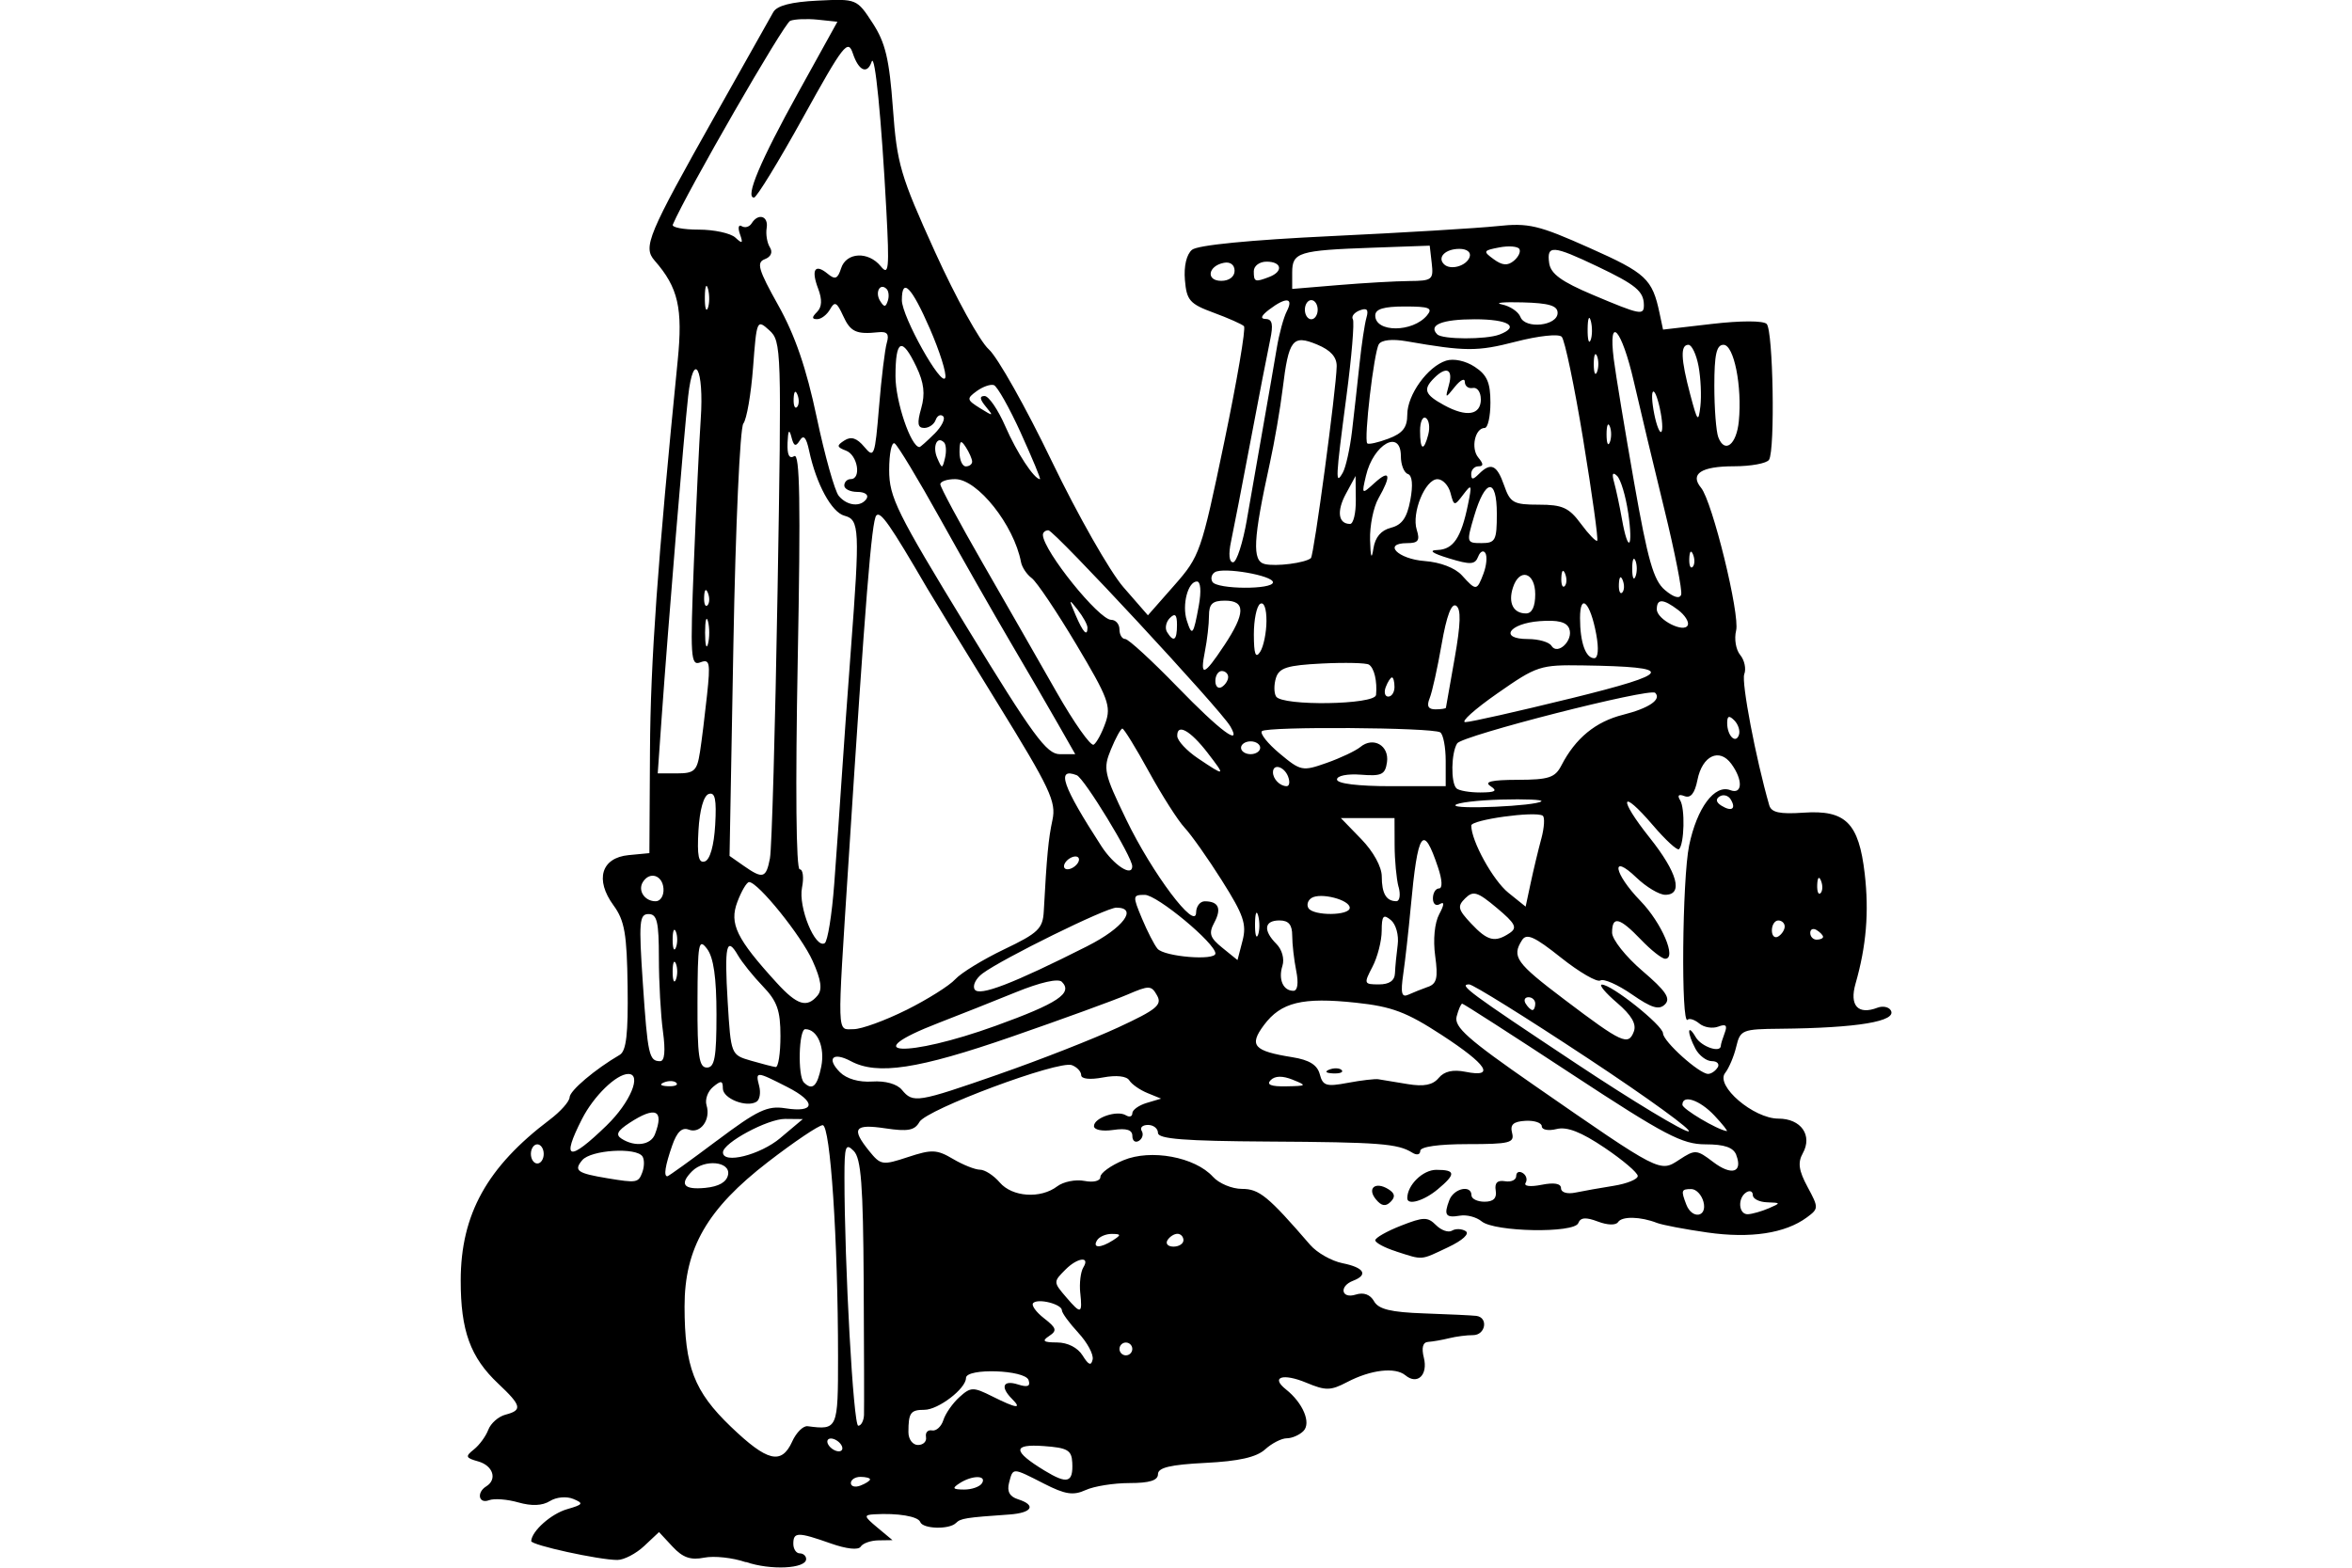<?xml version="1.0" encoding="UTF-8" standalone="no"?>
<!-- Created with Inkscape (http://www.inkscape.org/) -->

<svg
   xmlns:dc="http://purl.org/dc/elements/1.1/"
   xmlns:cc="http://creativecommons.org/ns#"
   xmlns:rdf="http://www.w3.org/1999/02/22-rdf-syntax-ns#"
   xmlns:svg="http://www.w3.org/2000/svg"
   xmlns="http://www.w3.org/2000/svg"
   xmlns:sodipodi="http://sodipodi.sourceforge.net/DTD/sodipodi-0.dtd"
   xmlns:inkscape="http://www.inkscape.org/namespaces/inkscape"
   id="svg2"
   height="45"
   width="67.5"
   version="1.1"
   inkscape:version="0.91 r"
   sodipodi:docname="22.svg">
  <defs
     id="defs26" />
  <sodipodi:namedview
     pagecolor="#ffffff"
     bordercolor="#666666"
     borderopacity="1"
     objecttolerance="10"
     gridtolerance="10"
     guidetolerance="10"
     inkscape:pageopacity="0"
     inkscape:pageshadow="2"
     inkscape:window-width="1871"
     inkscape:window-height="1056"
     id="namedview24"
     showgrid="false"
     inkscape:zoom="1.8101934"
     inkscape:cx="17.896954"
     inkscape:cy="6.4600765"
     inkscape:window-x="1649"
     inkscape:window-y="24"
     inkscape:window-maximized="1"
     inkscape:current-layer="svg2" />
  <g
     id="g4830">
    <rect
       id="rect2990"
       height="45"
       width="67.5"
       y="0"
       x="3.5526999e-15"
       style="opacity:0" />
    <path
       d="m 21.403,44.842 c -0.371,-0.129 -0.908,-0.187 -1.193,-0.13 -0.389,0.078 -0.615,-7.35e-4 -0.907,-0.315 l -0.39,-0.419 -0.426,0.4 c -0.234,0.22 -0.581,0.4 -0.77,0.4 -0.528,0 -2.478,-0.427 -2.472,-0.542 0.017,-0.29 0.573,-0.784 1.032,-0.916 0.459,-0.132 0.481,-0.167 0.177,-0.293 -0.197,-0.082 -0.487,-0.055 -0.673,0.061 -0.217,0.135 -0.522,0.148 -0.904,0.039 -0.317,-0.091 -0.696,-0.12 -0.842,-0.064 -0.298,0.114 -0.366,-0.221 -0.081,-0.397 0.324,-0.2 0.197,-0.596 -0.229,-0.716 -0.364,-0.102 -0.379,-0.143 -0.126,-0.343 0.158,-0.125 0.344,-0.379 0.414,-0.565 0.07,-0.186 0.292,-0.382 0.493,-0.434 0.494,-0.129 0.464,-0.259 -0.207,-0.891 -0.8,-0.753 -1.079,-1.52 -1.077,-2.966 0.003,-1.893 0.756,-3.253 2.554,-4.61 0.311,-0.235 0.568,-0.524 0.571,-0.643 0.004,-0.191 0.73,-0.805 1.439,-1.219 0.188,-0.109 0.244,-0.601 0.226,-1.958 -0.02,-1.518 -0.086,-1.896 -0.404,-2.332 -0.541,-0.739 -0.352,-1.367 0.433,-1.443 l 0.596,-0.057 0.017,-2.937 c 0.015,-2.558 0.219,-5.43 0.795,-11.199 0.151,-1.509 0.015,-2.1 -0.661,-2.872 -0.342,-0.391 -0.206,-0.718 1.752,-4.196 0.824,-1.464 1.568,-2.786 1.653,-2.937 0.105,-0.187 0.514,-0.293 1.275,-0.33 1.116,-0.054 1.122,-0.052 1.575,0.643 0.367,0.563 0.479,1.032 0.582,2.441 0.117,1.607 0.212,1.932 1.21,4.131 0.596,1.313 1.289,2.57 1.541,2.793 0.252,0.224 1.066,1.669 1.809,3.213 0.743,1.543 1.668,3.17 2.055,3.615 l 0.704,0.808 0.756,-0.859 c 0.734,-0.834 0.775,-0.952 1.431,-4.097 0.371,-1.781 0.628,-3.285 0.57,-3.343 -0.057,-0.057 -0.45,-0.232 -0.872,-0.387 -0.684,-0.252 -0.774,-0.354 -0.823,-0.937 -0.034,-0.398 0.046,-0.738 0.204,-0.869 0.162,-0.134 1.665,-0.282 4.002,-0.393 2.059,-0.098 4.198,-0.227 4.753,-0.286 0.905,-0.097 1.181,-0.032 2.659,0.628 1.618,0.721 1.796,0.887 2.004,1.871 l 0.1,0.471 1.405,-0.163 c 0.824,-0.096 1.473,-0.096 1.569,5.51e-4 0.186,0.186 0.245,3.612 0.068,3.899 -0.064,0.103 -0.519,0.187 -1.012,0.187 -0.935,0 -1.269,0.219 -0.939,0.617 0.323,0.39 1.121,3.64 1.006,4.099 -0.059,0.236 -0.007,0.551 0.117,0.7 0.124,0.149 0.176,0.397 0.117,0.552 -0.087,0.227 0.332,2.426 0.717,3.762 0.06,0.208 0.299,0.26 0.983,0.213 1.21,-0.084 1.587,0.292 1.757,1.752 0.127,1.099 0.046,2.079 -0.264,3.157 -0.18,0.629 0.072,0.904 0.631,0.689 0.148,-0.057 0.319,-0.024 0.379,0.073 0.197,0.318 -0.951,0.51 -3.169,0.531 -1.093,0.01 -1.149,0.033 -1.264,0.515 -0.066,0.278 -0.21,0.617 -0.319,0.755 -0.289,0.365 0.816,1.31 1.53,1.31 0.65,0 0.986,0.481 0.697,0.998 -0.147,0.263 -0.114,0.495 0.138,0.962 0.322,0.598 0.322,0.624 -0.02,0.876 -0.621,0.458 -1.616,0.609 -2.852,0.433 -0.645,-0.092 -1.296,-0.216 -1.448,-0.275 -0.473,-0.185 -1.005,-0.197 -1.117,-0.025 -0.063,0.097 -0.303,0.091 -0.581,-0.015 -0.345,-0.131 -0.498,-0.119 -0.561,0.045 -0.114,0.297 -2.406,0.256 -2.774,-0.05 -0.148,-0.123 -0.427,-0.197 -0.62,-0.164 -0.414,0.07 -0.472,-0.014 -0.307,-0.446 0.13,-0.34 0.635,-0.449 0.635,-0.138 0,0.101 0.169,0.184 0.375,0.184 0.256,0 0.358,-0.102 0.321,-0.321 -0.037,-0.219 0.049,-0.304 0.267,-0.267 0.177,0.03 0.321,-0.037 0.321,-0.149 0,-0.111 0.084,-0.151 0.187,-0.087 0.103,0.063 0.14,0.191 0.083,0.283 -0.06,0.096 0.135,0.12 0.456,0.056 0.363,-0.073 0.56,-0.038 0.56,0.098 0,0.121 0.176,0.174 0.413,0.125 0.227,-0.047 0.723,-0.135 1.101,-0.195 0.379,-0.061 0.688,-0.187 0.688,-0.281 0,-0.094 -0.429,-0.459 -0.953,-0.812 -0.673,-0.453 -1.078,-0.611 -1.377,-0.536 -0.233,0.058 -0.424,0.023 -0.424,-0.078 0,-0.101 -0.211,-0.172 -0.468,-0.158 -0.349,0.02 -0.447,0.108 -0.384,0.348 0.074,0.285 -0.071,0.321 -1.276,0.321 -0.835,0 -1.36,0.075 -1.36,0.194 0,0.11 -0.1,0.132 -0.229,0.051 -0.417,-0.26 -0.934,-0.3 -4.131,-0.319 -2.401,-0.014 -3.167,-0.074 -3.167,-0.248 -4.6e-5,-0.126 -0.129,-0.229 -0.286,-0.229 -0.157,0 -0.239,0.077 -0.181,0.171 0.058,0.094 0.022,0.223 -0.081,0.286 -0.103,0.063 -0.187,7.34e-4 -0.187,-0.139 0,-0.178 -0.165,-0.23 -0.551,-0.174 -0.312,0.046 -0.551,-0.002 -0.551,-0.111 0,-0.239 0.666,-0.464 0.916,-0.31 0.102,0.063 0.185,0.037 0.185,-0.059 0,-0.095 0.186,-0.228 0.413,-0.296 l 0.413,-0.123 -0.394,-0.161 c -0.217,-0.089 -0.45,-0.252 -0.519,-0.363 -0.076,-0.123 -0.37,-0.156 -0.753,-0.084 -0.376,0.071 -0.628,0.044 -0.628,-0.067 0,-0.101 -0.119,-0.23 -0.266,-0.286 -0.379,-0.146 -4.174,1.269 -4.377,1.632 -0.135,0.242 -0.332,0.278 -0.976,0.182 -0.893,-0.134 -0.989,0.003 -0.463,0.653 0.328,0.405 0.38,0.413 1.113,0.171 0.682,-0.225 0.827,-0.219 1.291,0.055 0.287,0.17 0.636,0.308 0.774,0.308 0.139,0 0.394,0.165 0.567,0.367 0.359,0.419 1.171,0.474 1.649,0.111 0.177,-0.134 0.528,-0.205 0.78,-0.156 0.265,0.051 0.459,0.002 0.459,-0.115 0,-0.111 0.297,-0.327 0.66,-0.478 0.787,-0.329 2.054,-0.095 2.57,0.474 0.173,0.192 0.548,0.348 0.833,0.348 0.496,0 0.75,0.208 1.957,1.606 0.196,0.227 0.615,0.465 0.932,0.528 0.619,0.124 0.744,0.333 0.3,0.503 -0.411,0.158 -0.338,0.529 0.078,0.397 0.227,-0.072 0.415,-0.003 0.524,0.192 0.128,0.229 0.481,0.315 1.436,0.348 0.697,0.024 1.37,0.056 1.496,0.071 0.356,0.042 0.271,0.555 -0.092,0.553 -0.177,-9.18e-4 -0.487,0.039 -0.688,0.089 -0.202,0.05 -0.472,0.097 -0.6,0.105 -0.152,0.009 -0.195,0.166 -0.123,0.453 0.124,0.496 -0.185,0.792 -0.529,0.506 -0.293,-0.243 -0.994,-0.161 -1.673,0.195 -0.473,0.248 -0.615,0.25 -1.167,0.019 -0.677,-0.283 -1.039,-0.166 -0.589,0.19 0.491,0.389 0.732,0.966 0.501,1.197 -0.114,0.114 -0.329,0.207 -0.477,0.207 -0.149,0 -0.428,0.143 -0.622,0.319 -0.248,0.225 -0.753,0.339 -1.713,0.387 -1.007,0.051 -1.361,0.135 -1.361,0.324 0,0.18 -0.242,0.255 -0.818,0.255 -0.45,0 -1.016,0.09 -1.258,0.201 -0.356,0.162 -0.586,0.127 -1.195,-0.184 -0.917,-0.468 -0.887,-0.467 -1.003,-0.024 -0.064,0.246 0.017,0.396 0.254,0.471 0.538,0.171 0.413,0.393 -0.248,0.439 -1.252,0.087 -1.396,0.11 -1.53,0.244 -0.193,0.193 -0.951,0.172 -1.025,-0.029 -0.06,-0.163 -0.646,-0.261 -1.321,-0.221 -0.306,0.018 -0.296,0.058 0.092,0.381 l 0.433,0.361 -0.402,0.006 c -0.221,0.003 -0.451,0.084 -0.51,0.18 -0.065,0.105 -0.407,0.068 -0.86,-0.092 -0.944,-0.333 -1.074,-0.332 -1.074,0.01 0,0.151 0.083,0.275 0.184,0.275 0.101,0 0.184,0.073 0.184,0.163 0,0.279 -1.023,0.329 -1.73,0.084 z m 3.566,-2.377 c 0,-0.04 -0.124,-0.072 -0.275,-0.072 -0.151,0 -0.275,0.08 -0.275,0.178 0,0.098 0.124,0.13 0.275,0.072 0.151,-0.058 0.275,-0.138 0.275,-0.178 z m 3.213,0.111 c 0.144,-0.234 -0.281,-0.234 -0.643,0 -0.224,0.145 -0.2,0.178 0.127,0.181 0.221,0.002 0.453,-0.08 0.516,-0.181 z m 2.591,-0.592 c -0.018,-0.358 -0.136,-0.426 -0.819,-0.475 -0.904,-0.065 -0.896,0.145 0.025,0.705 0.654,0.398 0.823,0.348 0.794,-0.23 z m -8.037,-0.608 c 0.117,-0.257 0.316,-0.454 0.443,-0.437 0.861,0.112 0.872,0.087 0.872,-1.987 -0.001,-3.35 -0.22,-6.655 -0.441,-6.654 -0.111,5.51e-4 -0.817,0.476 -1.569,1.056 -1.744,1.345 -2.397,2.476 -2.395,4.151 0.002,1.728 0.275,2.437 1.328,3.447 1.049,1.006 1.453,1.103 1.762,0.426 z m 1.407,0.1 c -0.062,-0.101 -0.196,-0.184 -0.297,-0.184 -0.101,0 -0.133,0.083 -0.07,0.184 0.062,0.101 0.196,0.184 0.297,0.184 0.101,0 0.133,-0.083 0.07,-0.184 z m 2.433,-0.229 c -0.025,-0.126 0.052,-0.211 0.172,-0.187 0.12,0.023 0.267,-0.11 0.326,-0.297 0.059,-0.187 0.266,-0.483 0.459,-0.658 0.326,-0.295 0.395,-0.297 0.941,-0.024 0.703,0.351 0.868,0.372 0.57,0.074 -0.344,-0.344 -0.259,-0.551 0.169,-0.415 0.281,0.089 0.366,0.055 0.306,-0.125 -0.099,-0.296 -1.796,-0.353 -1.796,-0.06 -7.5e-5,0.305 -0.795,0.913 -1.193,0.913 -0.399,0 -0.459,0.085 -0.459,0.643 0,0.204 0.122,0.367 0.275,0.367 0.151,0 0.255,-0.103 0.229,-0.229 z m -1.78,-0.644 c 0.006,-0.177 0.002,-1.891 -0.009,-3.809 -0.016,-2.781 -0.074,-3.543 -0.286,-3.757 -0.233,-0.235 -0.266,-0.141 -0.266,0.751 0,2.525 0.256,7.137 0.396,7.137 0.085,0 0.16,-0.145 0.166,-0.321 z m 6.149,-2.348 c -0.258,-0.278 -0.469,-0.567 -0.469,-0.641 0,-0.179 -0.682,-0.353 -0.824,-0.211 -0.061,0.061 0.079,0.258 0.311,0.438 0.359,0.279 0.381,0.354 0.146,0.509 -0.217,0.143 -0.168,0.183 0.228,0.185 0.306,0.002 0.594,0.149 0.734,0.376 0.169,0.274 0.246,0.303 0.287,0.112 0.031,-0.144 -0.155,-0.489 -0.413,-0.767 z m 1.551,0.466 c 0,-0.101 -0.083,-0.184 -0.184,-0.184 -0.101,0 -0.184,0.083 -0.184,0.184 0,0.101 0.083,0.184 0.184,0.184 0.101,0 0.184,-0.083 0.184,-0.184 z m -1.494,-1.607 c -0.029,-0.278 0.011,-0.608 0.089,-0.734 0.202,-0.327 -0.166,-0.284 -0.509,0.059 -0.358,0.358 -0.358,0.361 0.028,0.811 0.413,0.482 0.456,0.467 0.393,-0.136 z m 0.943,-1.514 c 0.237,-0.153 0.232,-0.178 -0.035,-0.181 -0.171,-0.002 -0.362,0.08 -0.424,0.181 -0.144,0.232 0.099,0.232 0.459,0 z m 2.019,0 c 0,-0.101 -0.078,-0.184 -0.173,-0.184 -0.095,0 -0.224,0.083 -0.286,0.184 -0.062,0.101 0.015,0.184 0.173,0.184 0.157,0 0.286,-0.083 0.286,-0.184 z m 14.924,-1.101 c -0.053,-0.202 -0.21,-0.367 -0.35,-0.367 -0.287,0 -0.299,0.037 -0.143,0.444 0.166,0.433 0.608,0.365 0.493,-0.077 z m 1.875,0.184 c 0.35,-0.151 0.348,-0.158 -0.046,-0.171 -0.227,-0.007 -0.413,-0.1 -0.413,-0.207 0,-0.107 -0.083,-0.143 -0.184,-0.081 -0.262,0.162 -0.227,0.645 0.046,0.63 0.126,-0.007 0.395,-0.084 0.597,-0.171 z m -29.868,-0.964 c 0.072,-0.381 -0.677,-0.455 -1.031,-0.101 -0.375,0.375 -0.246,0.54 0.375,0.48 0.392,-0.038 0.616,-0.167 0.656,-0.379 z m -2.464,-0.062 c 0.062,-0.161 0.066,-0.367 0.009,-0.459 -0.169,-0.273 -1.484,-0.192 -1.732,0.106 -0.249,0.3 -0.144,0.374 0.733,0.519 0.829,0.137 0.878,0.129 0.991,-0.166 z m 2.144,-0.915 c 1.163,-0.873 1.451,-1.01 1.957,-0.93 0.872,0.138 0.905,-0.18 0.063,-0.609 -0.898,-0.458 -0.919,-0.459 -0.807,-0.028 0.05,0.191 0.015,0.393 -0.077,0.45 -0.287,0.177 -0.966,-0.091 -0.966,-0.382 0,-0.227 -0.05,-0.235 -0.28,-0.044 -0.154,0.128 -0.238,0.365 -0.188,0.527 0.128,0.413 -0.175,0.829 -0.51,0.7 -0.195,-0.075 -0.34,0.065 -0.477,0.46 -0.199,0.572 -0.248,0.879 -0.138,0.879 0.033,0 0.673,-0.461 1.423,-1.024 z m 29.255,0.412 c -0.084,-0.218 -0.338,-0.306 -0.885,-0.306 -0.668,0 -1.166,-0.262 -3.842,-2.019 -1.691,-1.111 -3.103,-2.019 -3.139,-2.019 -0.035,0 -0.107,0.165 -0.16,0.367 -0.079,0.301 0.317,0.653 2.222,1.974 3.646,2.527 3.606,2.507 4.17,2.137 0.452,-0.296 0.498,-0.293 0.969,0.066 0.528,0.402 0.857,0.304 0.664,-0.198 z m -34.226,-0.031 c 0,-0.151 -0.083,-0.275 -0.184,-0.275 -0.101,0 -0.184,0.124 -0.184,0.275 0,0.151 0.083,0.275 0.184,0.275 0.101,0 0.184,-0.124 0.184,-0.275 z m 6.793,-0.459 0.643,-0.541 -0.507,-0.005 c -0.496,-0.005 -1.781,0.685 -1.785,0.959 -0.006,0.347 1.067,0.078 1.65,-0.413 z m -4.979,-0.367 c 0.669,-0.649 1.011,-1.469 0.614,-1.469 -0.342,0 -0.992,0.631 -1.328,1.29 -0.608,1.191 -0.386,1.247 0.715,0.179 z m 1.379,0.26 c 0.268,-0.7 0.013,-0.812 -0.732,-0.324 -0.35,0.229 -0.405,0.341 -0.223,0.456 0.385,0.244 0.835,0.182 0.955,-0.132 z m 26.754,-2.191 c -1.755,-1.16 -3.279,-2.109 -3.387,-2.109 -0.319,0 -0.015,0.225 3.081,2.279 1.611,1.069 3.057,1.942 3.213,1.941 0.156,-0.002 -1.152,-0.952 -2.906,-2.111 z m 3.65,1.655 c -0.419,-0.446 -0.918,-0.614 -0.918,-0.309 0,0.123 0.994,0.714 1.271,0.756 0.043,0.006 -0.116,-0.195 -0.353,-0.447 z m -20.516,-1.193 c 1.158,-0.403 2.689,-1.004 3.402,-1.334 1.105,-0.512 1.271,-0.648 1.12,-0.918 -0.165,-0.295 -0.225,-0.296 -0.857,-0.024 -0.374,0.161 -1.868,0.705 -3.32,1.208 -2.683,0.93 -3.852,1.107 -4.611,0.701 -0.517,-0.277 -0.71,-0.08 -0.313,0.317 0.19,0.19 0.546,0.293 0.927,0.267 0.373,-0.025 0.71,0.069 0.85,0.238 0.323,0.389 0.434,0.371 2.802,-0.454 z m -9.274,0.255 c -0.061,-0.061 -0.219,-0.068 -0.352,-0.014 -0.146,0.059 -0.103,0.102 0.111,0.111 0.194,0.008 0.302,-0.035 0.241,-0.096 z m 4.158,-0.466 c 0.111,-0.556 -0.111,-1.075 -0.459,-1.075 -0.187,0 -0.221,1.348 -0.039,1.53 0.242,0.242 0.384,0.112 0.498,-0.455 z m 13.531,0.376 c -0.294,-0.118 -0.508,-0.114 -0.633,0.012 -0.13,0.13 0.009,0.186 0.444,0.178 0.595,-0.011 0.607,-0.022 0.189,-0.189 z m 2.464,-0.012 c 0.101,0.017 0.477,0.078 0.836,0.138 0.466,0.077 0.72,0.026 0.888,-0.176 0.16,-0.192 0.408,-0.249 0.77,-0.177 0.869,0.174 0.624,-0.205 -0.683,-1.057 -1.013,-0.66 -1.428,-0.816 -2.466,-0.927 -1.53,-0.163 -2.145,-0.014 -2.634,0.641 -0.439,0.588 -0.299,0.746 0.814,0.924 0.487,0.078 0.716,0.221 0.787,0.489 0.087,0.332 0.187,0.363 0.802,0.247 0.387,-0.073 0.785,-0.119 0.886,-0.103 z m -1.412,-0.279 c 0.133,-0.053 0.291,-0.047 0.352,0.014 0.061,0.061 -0.047,0.104 -0.241,0.096 -0.214,-0.009 -0.257,-0.052 -0.111,-0.111 z m 11.142,-0.058 c 0.062,-0.101 -0.012,-0.184 -0.166,-0.184 -0.154,0 -0.365,-0.16 -0.47,-0.355 -0.245,-0.459 -0.238,-0.756 0.008,-0.333 0.161,0.276 0.72,0.466 0.72,0.244 0,-0.042 0.051,-0.208 0.112,-0.369 0.082,-0.215 0.033,-0.262 -0.186,-0.178 -0.164,0.063 -0.408,0.023 -0.542,-0.088 -0.134,-0.111 -0.286,-0.161 -0.337,-0.11 -0.193,0.193 -0.156,-4.042 0.043,-5.002 0.224,-1.079 0.731,-1.761 1.181,-1.588 0.351,0.135 0.369,-0.291 0.031,-0.753 -0.343,-0.47 -0.834,-0.238 -0.973,0.459 -0.077,0.387 -0.195,0.534 -0.373,0.465 -0.17,-0.065 -0.212,-0.023 -0.123,0.122 0.143,0.231 0.119,1.25 -0.033,1.402 -0.048,0.048 -0.386,-0.261 -0.75,-0.688 -0.932,-1.089 -1.008,-0.791 -0.091,0.36 0.798,1.003 0.971,1.637 0.445,1.637 -0.171,0 -0.543,-0.222 -0.826,-0.493 -0.755,-0.724 -0.652,-0.122 0.115,0.669 0.612,0.631 1.051,1.66 0.709,1.66 -0.093,0 -0.407,-0.248 -0.697,-0.551 -0.613,-0.639 -0.826,-0.69 -0.826,-0.198 0,0.194 0.391,0.687 0.869,1.096 0.674,0.576 0.82,0.792 0.649,0.962 -0.17,0.17 -0.383,0.106 -0.95,-0.287 -0.402,-0.278 -0.808,-0.458 -0.904,-0.399 -0.095,0.059 -0.603,-0.236 -1.129,-0.654 -0.764,-0.609 -0.989,-0.709 -1.12,-0.503 -0.301,0.476 -0.177,0.651 1.22,1.707 1.65,1.248 1.83,1.331 1.988,0.92 0.084,-0.218 -0.063,-0.471 -0.481,-0.829 -0.331,-0.283 -0.527,-0.518 -0.436,-0.522 0.27,-0.012 1.75,1.167 1.756,1.399 0.006,0.234 1.04,1.164 1.294,1.164 0.087,0 0.21,-0.083 0.272,-0.184 z m -28.732,-1.525 c 0,-1.057 -0.083,-1.635 -0.27,-1.882 -0.243,-0.321 -0.27,-0.169 -0.275,1.525 -0.005,1.553 0.042,1.882 0.27,1.882 0.223,0 0.275,-0.292 0.275,-1.525 z m 1.836,0.622 c 0,-0.736 -0.094,-1.002 -0.505,-1.43 -0.278,-0.289 -0.598,-0.688 -0.713,-0.886 -0.33,-0.572 -0.394,-0.283 -0.296,1.339 0.092,1.51 0.094,1.516 0.665,1.682 0.315,0.091 0.635,0.174 0.711,0.183 0.076,0.009 0.138,-0.39 0.138,-0.887 z m -3.372,-0.132 c -0.064,-0.468 -0.117,-1.419 -0.117,-2.111 0,-1.038 -0.052,-1.26 -0.297,-1.26 -0.264,0 -0.282,0.222 -0.164,1.974 0.14,2.075 0.179,2.249 0.497,2.249 0.13,0 0.157,-0.293 0.081,-0.852 z m 9.551,-0.164 c 1.781,-0.645 2.221,-0.937 1.897,-1.262 -0.104,-0.104 -0.618,0.013 -1.323,0.3 -0.635,0.258 -1.63,0.654 -2.213,0.879 -2.415,0.934 -0.92,1.009 1.639,0.083 z m -2.566,-0.453 c 0.606,-0.303 1.238,-0.7 1.403,-0.882 0.165,-0.182 0.797,-0.569 1.405,-0.86 0.977,-0.467 1.109,-0.594 1.136,-1.091 0.086,-1.588 0.133,-2.082 0.249,-2.622 0.113,-0.524 -0.064,-0.9 -1.591,-3.375 -0.945,-1.532 -1.844,-3.002 -1.998,-3.266 -1.077,-1.847 -1.345,-2.231 -1.466,-2.099 -0.133,0.147 -0.315,2.416 -0.8,9.972 -0.327,5.101 -0.337,4.773 0.149,4.773 0.226,0 0.906,-0.248 1.513,-0.551 z m 18.049,-0.183 c 0,-0.101 -0.087,-0.184 -0.194,-0.184 -0.107,0 -0.143,0.083 -0.081,0.184 0.062,0.101 0.15,0.184 0.194,0.184 0.045,0 0.081,-0.083 0.081,-0.184 z m -20.595,-0.236 c 0.14,-0.169 0.101,-0.445 -0.143,-0.989 -0.322,-0.719 -1.567,-2.264 -1.824,-2.264 -0.067,0 -0.219,0.256 -0.337,0.57 -0.236,0.625 -0.027,1.054 1.13,2.322 0.588,0.644 0.868,0.73 1.174,0.362 z m 7.75,-1.42 c 1.019,-0.514 1.456,-1.099 0.822,-1.099 -0.294,0 -3.259,1.459 -3.839,1.889 -0.192,0.142 -0.294,0.349 -0.226,0.459 0.129,0.208 1.092,-0.162 3.243,-1.248 z m 9.765,1.176 c 0.255,-0.091 0.295,-0.259 0.208,-0.891 -0.064,-0.465 -0.017,-0.947 0.116,-1.196 0.146,-0.272 0.153,-0.373 0.021,-0.292 -0.114,0.07 -0.202,-6.3e-5 -0.202,-0.161 0,-0.157 0.078,-0.286 0.174,-0.286 0.105,0 0.095,-0.238 -0.025,-0.597 -0.43,-1.288 -0.583,-1.064 -0.787,1.147 -0.061,0.656 -0.156,1.513 -0.213,1.903 -0.08,0.553 -0.048,0.685 0.145,0.597 0.136,-0.062 0.389,-0.163 0.562,-0.225 z m -3.78,-0.462 c -0.063,-0.316 -0.115,-0.77 -0.115,-1.01 0,-0.314 -0.103,-0.436 -0.367,-0.436 -0.438,0 -0.474,0.286 -0.086,0.675 0.161,0.161 0.235,0.43 0.172,0.628 -0.123,0.389 0.02,0.717 0.315,0.717 0.121,0 0.152,-0.218 0.081,-0.574 z m -17.803,-0.206 c -0.051,-0.126 -0.093,-0.023 -0.093,0.229 0,0.252 0.042,0.356 0.093,0.229 0.051,-0.126 0.051,-0.333 0,-0.459 z m 20.637,0.275 c 0.007,-0.177 0.042,-0.543 0.078,-0.815 0.037,-0.276 -0.05,-0.59 -0.196,-0.711 -0.216,-0.179 -0.262,-0.125 -0.263,0.31 -5.5e-4,0.29 -0.12,0.755 -0.265,1.032 -0.253,0.485 -0.246,0.505 0.185,0.505 0.3,0 0.452,-0.107 0.461,-0.321 z m -5.153,-0.566 c 0,-0.293 -1.674,-1.683 -2.027,-1.683 -0.349,0 -0.352,0.029 -0.083,0.674 0.155,0.371 0.356,0.763 0.448,0.872 0.193,0.23 1.662,0.351 1.662,0.136 z m 0.192,-2.086 c -0.402,-0.637 -0.886,-1.323 -1.076,-1.525 -0.189,-0.202 -0.65,-0.925 -1.024,-1.606 -0.374,-0.682 -0.717,-1.239 -0.762,-1.239 -0.045,0 -0.193,0.269 -0.328,0.597 -0.23,0.558 -0.202,0.687 0.438,2.013 0.746,1.546 2,3.215 2.006,2.669 0.002,-0.177 0.114,-0.321 0.248,-0.321 0.397,0 0.49,0.207 0.275,0.609 -0.168,0.313 -0.129,0.436 0.232,0.727 l 0.433,0.351 0.145,-0.558 c 0.122,-0.471 0.03,-0.739 -0.587,-1.716 z m -15.676,1.459 c -0.051,-0.126 -0.093,-0.023 -0.093,0.229 0,0.252 0.042,0.356 0.093,0.229 0.051,-0.126 0.051,-0.333 0,-0.459 z m 4.545,-1.374 c 0.066,-0.885 0.161,-2.229 0.21,-2.986 0.049,-0.757 0.17,-2.442 0.268,-3.744 0.26,-3.44 0.247,-3.722 -0.182,-3.834 -0.371,-0.097 -0.812,-0.907 -1.017,-1.867 -0.082,-0.386 -0.159,-0.47 -0.268,-0.295 -0.118,0.191 -0.173,0.168 -0.241,-0.101 -0.062,-0.242 -0.096,-0.191 -0.11,0.168 -0.014,0.349 0.048,0.473 0.192,0.384 0.161,-0.1 0.186,1.329 0.1,5.864 -0.069,3.653 -0.047,5.996 0.057,5.996 0.094,0 0.123,0.236 0.066,0.525 -0.112,0.559 0.379,1.762 0.651,1.595 0.085,-0.052 0.208,-0.819 0.274,-1.704 z m 12.167,0.919 c -0.047,-0.179 -0.088,-0.077 -0.091,0.226 -0.004,0.303 0.034,0.449 0.085,0.325 0.05,-0.124 0.053,-0.372 0.007,-0.551 z m 7.216,0.496 c 0.229,-0.152 0.168,-0.273 -0.367,-0.721 -0.557,-0.467 -0.678,-0.503 -0.908,-0.277 -0.231,0.228 -0.209,0.321 0.17,0.724 0.472,0.503 0.683,0.555 1.105,0.274 z m 7.894,-0.189 c 0,-0.095 -0.083,-0.173 -0.184,-0.173 -0.101,0 -0.184,0.129 -0.184,0.286 0,0.157 0.083,0.235 0.184,0.173 0.101,-0.062 0.184,-0.191 0.184,-0.286 z m 1.101,0.297 c 0,-0.045 -0.083,-0.132 -0.184,-0.194 -0.101,-0.062 -0.184,-0.026 -0.184,0.081 0,0.107 0.083,0.194 0.184,0.194 0.101,0 0.184,-0.036 0.184,-0.081 z m -13.584,-0.834 c 0,-0.229 -0.833,-0.445 -1.094,-0.283 -0.108,0.067 -0.149,0.199 -0.091,0.293 0.141,0.228 1.185,0.22 1.185,-0.009 z m 5.497,-1.977 c 0.088,-0.328 0.106,-0.629 0.039,-0.668 -0.227,-0.135 -2.048,0.118 -2.048,0.284 0,0.444 0.624,1.575 1.065,1.93 l 0.495,0.398 0.144,-0.674 c 0.079,-0.371 0.216,-0.942 0.304,-1.27 z m -25.192,1.423 c -0.029,-0.385 -0.397,-0.499 -0.592,-0.184 -0.151,0.245 0.052,0.551 0.367,0.551 0.14,0 0.241,-0.164 0.225,-0.367 z m 21.095,-0.046 c -0.06,-0.229 -0.111,-0.765 -0.112,-1.195 l -0.003,-0.78 -0.77,0 -0.77,0 0.587,0.605 c 0.347,0.358 0.587,0.796 0.587,1.071 0,0.49 0.13,0.71 0.419,0.71 0.096,0 0.125,-0.186 0.064,-0.413 z m 12.127,-0.172 c -0.059,-0.146 -0.102,-0.103 -0.111,0.111 -0.008,0.194 0.035,0.302 0.096,0.241 0.061,-0.061 0.068,-0.219 0.014,-0.352 z m -30.166,-0.655 c 0.053,-0.278 0.151,-3.727 0.218,-7.665 0.118,-6.961 0.112,-7.169 -0.238,-7.486 -0.354,-0.32 -0.362,-0.302 -0.465,1.067 -0.058,0.766 -0.183,1.49 -0.279,1.611 -0.096,0.121 -0.224,2.949 -0.285,6.315 l -0.111,6.096 0.404,0.283 c 0.554,0.388 0.646,0.361 0.757,-0.222 z m 8.837,0.138 c 0.062,-0.101 0.031,-0.184 -0.07,-0.184 -0.101,0 -0.235,0.083 -0.297,0.184 -0.062,0.101 -0.031,0.184 0.07,0.184 0.101,0 0.235,-0.083 0.297,-0.184 z m 1.56,0.098 c 0,-0.27 -1.379,-2.532 -1.594,-2.615 -0.598,-0.23 -0.41,0.312 0.71,2.04 0.354,0.546 0.884,0.891 0.884,0.575 z m -11.969,-1.187 c 0.042,-0.733 -0.002,-0.949 -0.184,-0.889 -0.147,0.048 -0.262,0.455 -0.296,1.047 -0.042,0.733 0.002,0.949 0.184,0.889 0.147,-0.048 0.262,-0.455 0.296,-1.047 z m 23.711,-0.679 c 0.046,-0.046 -0.473,-0.068 -1.153,-0.049 -0.68,0.019 -1.272,0.09 -1.314,0.159 -0.083,0.135 2.329,0.027 2.467,-0.11 z m 5.43,-0.059 c -0.068,-0.109 -0.209,-0.146 -0.313,-0.081 -0.123,0.076 -0.105,0.171 0.053,0.268 0.295,0.182 0.429,0.086 0.26,-0.187 z m -6.89,-0.376 c -0.196,-0.126 0.029,-0.179 0.774,-0.181 0.901,-0.002 1.079,-0.061 1.262,-0.416 0.402,-0.779 0.98,-1.254 1.769,-1.452 0.743,-0.187 1.111,-0.439 0.921,-0.629 -0.15,-0.15 -5.54,1.226 -5.683,1.451 -0.172,0.271 -0.187,1.124 -0.022,1.289 0.067,0.067 0.377,0.121 0.688,0.12 0.433,-0.002 0.501,-0.045 0.291,-0.181 z m -5.809,-0.275 c -0.112,-0.291 -0.434,-0.382 -0.434,-0.122 0,0.194 0.201,0.398 0.392,0.398 0.081,0 0.1,-0.124 0.042,-0.275 z m 4.523,-0.448 c 0,-0.398 -0.071,-0.768 -0.158,-0.821 -0.23,-0.142 -4.976,-0.174 -5.116,-0.034 -0.065,0.065 0.164,0.354 0.509,0.642 0.606,0.506 0.653,0.515 1.35,0.269 0.397,-0.14 0.831,-0.346 0.965,-0.456 0.37,-0.307 0.833,-0.043 0.765,0.435 -0.051,0.357 -0.153,0.407 -0.747,0.36 -0.39,-0.03 -0.688,0.029 -0.688,0.138 0,0.118 0.599,0.192 1.56,0.192 l 1.56,0 0,-0.724 z m -21.404,-0.24 c 0.051,-0.328 0.143,-1.071 0.205,-1.652 0.1,-0.933 0.077,-1.041 -0.192,-0.938 -0.279,0.107 -0.294,-0.136 -0.184,-2.892 0.066,-1.655 0.154,-3.495 0.195,-4.088 0.101,-1.456 -0.208,-2.019 -0.361,-0.656 -0.12,1.069 -0.572,6.559 -0.76,9.217 l -0.113,1.606 0.558,0 c 0.489,0 0.57,-0.075 0.651,-0.597 z m 14.573,0.01 c -0.5,-0.648 -0.884,-0.861 -0.873,-0.484 0.004,0.135 0.272,0.423 0.597,0.641 0.788,0.529 0.799,0.522 0.276,-0.156 z m -4.298,-0.836 c -0.273,-0.48 -0.885,-1.533 -1.361,-2.341 -0.475,-0.808 -1.382,-2.4 -2.015,-3.539 -0.633,-1.139 -1.222,-2.114 -1.309,-2.168 -0.087,-0.054 -0.158,0.29 -0.158,0.764 0,0.779 0.215,1.213 2.227,4.509 1.903,3.116 2.292,3.647 2.67,3.647 l 0.443,0 -0.497,-0.872 z m 5.805,0.688 c 0,-0.101 -0.124,-0.184 -0.275,-0.184 -0.151,0 -0.275,0.083 -0.275,0.184 0,0.101 0.124,0.184 0.275,0.184 0.151,0 0.275,-0.083 0.275,-0.184 z m -4.44,-0.716 c 0.167,-0.478 0.08,-0.711 -0.837,-2.249 -0.563,-0.944 -1.139,-1.801 -1.28,-1.905 -0.141,-0.104 -0.279,-0.31 -0.307,-0.459 -0.201,-1.062 -1.248,-2.382 -1.891,-2.382 -0.234,0 -0.425,0.066 -0.425,0.148 0,0.081 0.544,1.093 1.208,2.249 0.665,1.156 1.621,2.825 2.124,3.71 0.504,0.885 0.985,1.567 1.069,1.515 0.084,-0.052 0.236,-0.334 0.338,-0.627 z m 18.046,-0.071 c -0.15,-0.15 -0.204,-0.129 -0.204,0.077 0,0.365 0.247,0.612 0.338,0.338 0.039,-0.116 -0.022,-0.303 -0.134,-0.415 z m -14.47,0.163 c -0.271,-0.472 -5.047,-5.619 -5.214,-5.619 -0.091,0 -0.162,0.062 -0.158,0.138 0.022,0.463 1.609,2.433 1.961,2.433 0.13,0 0.236,0.124 0.236,0.275 0,0.151 0.074,0.275 0.165,0.275 0.091,0 0.765,0.62 1.5,1.377 1.232,1.271 1.868,1.742 1.512,1.121 z m 9.767,-0.79 c 2.982,-0.735 3.049,-0.908 0.367,-0.95 -1.238,-0.019 -1.328,0.01 -2.465,0.804 -0.649,0.453 -1.062,0.824 -0.918,0.824 0.144,1.7e-5 1.501,-0.306 3.016,-0.679 z m -3.573,0.266 c 0.004,-0.025 0.117,-0.666 0.251,-1.423 0.175,-0.992 0.187,-1.413 0.042,-1.506 -0.133,-0.085 -0.274,0.289 -0.415,1.101 -0.118,0.677 -0.272,1.375 -0.344,1.552 -0.092,0.227 -0.044,0.321 0.165,0.321 0.162,0 0.298,-0.021 0.302,-0.046 z m -2.005,-0.367 c 0.037,-0.394 -0.052,-0.776 -0.205,-0.872 -0.081,-0.05 -0.689,-0.064 -1.351,-0.031 -0.993,0.05 -1.224,0.123 -1.316,0.411 -0.061,0.193 -0.06,0.434 0.003,0.535 0.174,0.281 2.841,0.24 2.868,-0.044 z m 0.529,-0.229 c 0,-0.151 -0.032,-0.275 -0.072,-0.275 -0.04,0 -0.12,0.124 -0.178,0.275 -0.058,0.151 -0.026,0.275 0.072,0.275 0.098,0 0.178,-0.124 0.178,-0.275 z m -4.773,-0.286 c 0,-0.095 -0.083,-0.173 -0.184,-0.173 -0.101,0 -0.184,0.129 -0.184,0.286 0,0.157 0.083,0.235 0.184,0.173 0.101,-0.062 0.184,-0.191 0.184,-0.286 z m -0.116,-0.904 c 0.614,-0.928 0.621,-1.289 0.024,-1.289 -0.361,0 -0.459,0.093 -0.459,0.436 0,0.24 -0.052,0.694 -0.115,1.01 -0.151,0.757 -0.033,0.724 0.549,-0.157 z m 1.215,-0.703 c 0.002,-0.359 -0.072,-0.561 -0.181,-0.494 -0.101,0.062 -0.182,0.46 -0.181,0.883 0.002,0.564 0.05,0.696 0.181,0.494 0.098,-0.151 0.179,-0.549 0.181,-0.883 z m 9.464,0.378 c -0.168,-0.913 -0.465,-1.21 -0.465,-0.465 0,0.699 0.161,1.153 0.407,1.153 0.113,0 0.136,-0.266 0.058,-0.688 z m -25.491,-0.367 c -0.046,-0.177 -0.084,-0.032 -0.084,0.321 0,0.353 0.038,0.498 0.084,0.321 0.046,-0.177 0.046,-0.466 0,-0.643 z m 24.716,0.207 c -0.073,-0.192 -0.323,-0.255 -0.847,-0.216 -0.885,0.066 -1.18,0.514 -0.338,0.514 0.305,0 0.609,0.087 0.674,0.193 0.177,0.287 0.639,-0.157 0.511,-0.491 z m -11.257,-0.106 c 0,-0.297 -0.054,-0.35 -0.204,-0.2 -0.112,0.112 -0.149,0.294 -0.081,0.404 0.19,0.307 0.285,0.239 0.285,-0.204 z m -2.57,0.072 c 0,-0.082 -0.125,-0.309 -0.278,-0.505 -0.258,-0.33 -0.263,-0.32 -0.062,0.148 0.216,0.505 0.341,0.635 0.341,0.356 z m 3.197,-0.632 c 0.074,-0.411 0.052,-0.688 -0.055,-0.688 -0.258,0 -0.433,0.669 -0.292,1.115 0.152,0.478 0.192,0.427 0.347,-0.427 z m 13.759,0.132 c -0.433,-0.328 -0.616,-0.335 -0.616,-0.022 0,0.298 0.796,0.701 0.891,0.451 0.036,-0.094 -0.088,-0.287 -0.275,-0.429 z m -4.105,-0.454 c 0,-0.635 -0.458,-0.767 -0.642,-0.185 -0.139,0.437 0.014,0.736 0.377,0.736 0.172,0 0.265,-0.194 0.265,-0.551 z m -23.741,-0.034 c -0.059,-0.146 -0.102,-0.103 -0.111,0.111 -0.008,0.194 0.035,0.302 0.096,0.241 0.061,-0.061 0.068,-0.219 0.014,-0.352 z m 27.447,-2.402 c -0.302,-1.235 -0.697,-2.886 -0.876,-3.668 -0.348,-1.515 -0.741,-1.954 -0.576,-0.643 0.054,0.429 0.317,2.019 0.583,3.534 0.394,2.239 0.559,2.817 0.884,3.091 0.25,0.212 0.424,0.262 0.467,0.134 0.037,-0.112 -0.18,-1.214 -0.482,-2.449 z m -1.194,2.035 c -0.059,-0.146 -0.102,-0.103 -0.111,0.111 -0.008,0.194 0.035,0.302 0.096,0.241 0.061,-0.061 0.068,-0.219 0.014,-0.352 z m -10.039,0.058 c 0,-0.195 -1.421,-0.442 -1.666,-0.29 -0.097,0.06 -0.128,0.185 -0.07,0.279 0.134,0.216 1.736,0.226 1.736,0.011 z m 6.043,-0.253 c 0.086,-0.227 0.11,-0.49 0.054,-0.584 -0.056,-0.094 -0.15,-0.049 -0.208,0.101 -0.09,0.231 -0.218,0.238 -0.84,0.048 -0.479,-0.146 -0.593,-0.23 -0.328,-0.239 0.455,-0.016 0.681,-0.352 0.875,-1.299 0.12,-0.586 0.108,-0.612 -0.133,-0.294 -0.257,0.339 -0.268,0.338 -0.368,-0.046 -0.057,-0.217 -0.225,-0.394 -0.373,-0.394 -0.353,0 -0.749,0.968 -0.595,1.455 0.097,0.305 0.042,0.381 -0.274,0.381 -0.716,0 -0.269,0.457 0.502,0.514 0.451,0.034 0.874,0.197 1.07,0.413 0.406,0.449 0.428,0.447 0.618,-0.055 z m 2.344,0.011 c -0.059,-0.146 -0.102,-0.103 -0.111,0.111 -0.008,0.194 0.035,0.302 0.096,0.241 0.061,-0.061 0.068,-0.219 0.014,-0.352 z m 2.016,-0.379 c -0.051,-0.126 -0.093,-0.023 -0.093,0.229 0,0.252 0.042,0.356 0.093,0.229 0.051,-0.126 0.051,-0.333 0,-0.459 z m -9.313,-0.075 c 0.085,-0.074 0.727,-4.851 0.739,-5.502 0.005,-0.267 -0.172,-0.465 -0.56,-0.626 -0.707,-0.293 -0.817,-0.151 -0.991,1.275 -0.069,0.565 -0.234,1.523 -0.367,2.129 -0.482,2.196 -0.513,2.807 -0.148,2.896 0.32,0.078 1.166,-0.031 1.328,-0.171 z m 10.969,-0.097 c -0.059,-0.146 -0.102,-0.103 -0.111,0.111 -0.008,0.194 0.035,0.302 0.096,0.241 0.061,-0.061 0.068,-0.219 0.014,-0.352 z m -12.805,-1.021 c 0.118,-0.682 0.331,-1.9 0.474,-2.708 0.143,-0.808 0.315,-1.799 0.382,-2.203 0.067,-0.404 0.196,-0.879 0.288,-1.056 0.202,-0.392 -0.02,-0.415 -0.5,-0.052 -0.239,0.181 -0.273,0.271 -0.104,0.275 0.188,0.004 0.22,0.158 0.125,0.603 -0.07,0.328 -0.323,1.629 -0.561,2.892 -0.238,1.262 -0.491,2.563 -0.561,2.892 -0.078,0.364 -0.055,0.597 0.058,0.597 0.102,0 0.282,-0.558 0.4,-1.239 z m 4.132,0.248 c 0.317,-0.08 0.461,-0.284 0.556,-0.792 0.082,-0.438 0.057,-0.709 -0.071,-0.751 -0.11,-0.037 -0.2,-0.266 -0.2,-0.51 0,-0.792 -0.789,-0.35 -1.002,0.561 -0.127,0.543 -0.125,0.544 0.253,0.201 0.44,-0.398 0.483,-0.214 0.106,0.447 -0.144,0.252 -0.253,0.789 -0.241,1.193 0.014,0.507 0.044,0.583 0.096,0.247 0.05,-0.324 0.219,-0.524 0.503,-0.595 z m 3.039,-0.401 c 0,-1.048 -0.332,-1.012 -0.652,0.071 -0.223,0.754 -0.218,0.771 0.212,0.771 0.4,0 0.44,-0.076 0.44,-0.841 z m 2.483,-2.105 c -0.254,-1.549 -0.534,-2.888 -0.621,-2.976 -0.09,-0.09 -0.668,-0.027 -1.326,0.143 -1.094,0.283 -1.433,0.282 -3.13,-0.014 -0.409,-0.071 -0.715,-0.038 -0.792,0.085 -0.142,0.23 -0.436,2.743 -0.332,2.847 0.037,0.037 0.311,-0.024 0.608,-0.136 0.41,-0.155 0.54,-0.321 0.54,-0.69 0,-0.569 0.585,-1.381 1.115,-1.549 0.216,-0.069 0.56,0.005 0.821,0.177 0.353,0.231 0.45,0.453 0.45,1.025 0,0.402 -0.074,0.73 -0.164,0.73 -0.278,0 -0.405,0.583 -0.184,0.849 0.153,0.185 0.154,0.252 0.003,0.252 -0.113,0 -0.206,0.099 -0.206,0.22 0,0.171 0.049,0.171 0.22,0 0.344,-0.344 0.518,-0.265 0.725,0.33 0.174,0.499 0.268,0.551 0.995,0.551 0.678,0 0.866,0.085 1.208,0.549 0.223,0.302 0.434,0.52 0.468,0.486 0.035,-0.035 -0.145,-1.33 -0.399,-2.88 z m 1.286,2.075 c -0.07,-0.48 -0.213,-0.955 -0.317,-1.056 -0.129,-0.125 -0.156,-0.066 -0.086,0.184 0.056,0.202 0.158,0.677 0.225,1.056 0.177,1.001 0.329,0.845 0.179,-0.184 z m -7.816,-0.367 -0.007,-0.688 -0.276,0.509 c -0.272,0.501 -0.222,0.868 0.118,0.868 0.095,0 0.169,-0.31 0.165,-0.688 z m -14.037,-0.046 c 0.062,-0.101 -0.057,-0.184 -0.265,-0.184 -0.208,0 -0.378,-0.083 -0.378,-0.184 0,-0.101 0.083,-0.184 0.184,-0.184 0.313,0 0.201,-0.688 -0.133,-0.816 -0.271,-0.104 -0.278,-0.146 -0.046,-0.294 0.192,-0.123 0.356,-0.069 0.569,0.185 0.282,0.338 0.305,0.274 0.423,-1.149 0.068,-0.829 0.169,-1.658 0.224,-1.842 0.073,-0.246 0.009,-0.326 -0.239,-0.3 -0.643,0.068 -0.806,-0.009 -1.018,-0.475 -0.177,-0.388 -0.24,-0.42 -0.372,-0.184 -0.088,0.156 -0.254,0.284 -0.37,0.284 -0.157,0 -0.158,-0.053 -0.004,-0.207 0.141,-0.141 0.151,-0.353 0.032,-0.668 -0.209,-0.549 -0.092,-0.73 0.274,-0.427 0.213,0.177 0.287,0.147 0.384,-0.157 0.148,-0.465 0.784,-0.496 1.141,-0.056 0.227,0.28 0.247,0.075 0.158,-1.606 -0.141,-2.644 -0.328,-4.544 -0.422,-4.269 -0.126,0.372 -0.372,0.264 -0.539,-0.236 -0.141,-0.424 -0.267,-0.264 -1.429,1.836 -0.701,1.266 -1.334,2.301 -1.408,2.301 -0.263,0 0.175,-1.04 1.276,-3.029 l 1.117,-2.019 -0.559,-0.059 c -0.308,-0.032 -0.666,-0.018 -0.795,0.032 -0.177,0.068 -2.975,4.925 -3.37,5.851 -0.034,0.079 0.301,0.143 0.744,0.143 0.443,0 0.916,0.103 1.052,0.229 0.202,0.188 0.226,0.169 0.131,-0.101 -0.064,-0.183 -0.041,-0.284 0.052,-0.226 0.093,0.057 0.221,0.02 0.284,-0.082 0.189,-0.305 0.488,-0.212 0.431,0.135 -0.029,0.177 0.012,0.425 0.092,0.552 0.089,0.142 0.033,0.274 -0.146,0.342 -0.246,0.094 -0.185,0.301 0.389,1.327 0.481,0.861 0.803,1.799 1.102,3.215 0.232,1.1 0.517,2.113 0.632,2.252 0.245,0.296 0.646,0.33 0.807,0.069 z m 4.426,-1.871 c -0.33,-0.726 -0.68,-1.347 -0.777,-1.379 -0.097,-0.032 -0.319,0.046 -0.493,0.173 -0.294,0.215 -0.287,0.25 0.099,0.491 0.381,0.237 0.395,0.233 0.164,-0.046 -0.177,-0.214 -0.187,-0.305 -0.036,-0.305 0.119,0 0.387,0.392 0.596,0.872 0.328,0.754 0.827,1.515 0.994,1.515 0.029,0 -0.218,-0.594 -0.548,-1.321 z m 9.502,-0.056 c 0.06,-0.505 0.156,-1.372 0.215,-1.928 0.058,-0.555 0.148,-1.154 0.199,-1.33 0.068,-0.233 0.015,-0.29 -0.193,-0.21 -0.157,0.06 -0.246,0.175 -0.197,0.254 0.049,0.079 -0.034,1.077 -0.185,2.218 -0.313,2.37 -0.322,2.569 -0.105,2.189 0.087,-0.151 0.206,-0.688 0.266,-1.193 z m -11.709,0.322 c -0.201,-0.201 -0.338,0.118 -0.194,0.45 0.137,0.315 0.146,0.314 0.223,-0.006 0.044,-0.185 0.031,-0.384 -0.028,-0.444 z m 0.807,0.55 c -0.002,-0.076 -0.083,-0.262 -0.181,-0.413 -0.144,-0.223 -0.178,-0.196 -0.181,0.138 -0.002,0.227 0.08,0.413 0.181,0.413 0.101,0 0.182,-0.062 0.181,-0.138 z m -1.083,-0.796 c 0.21,-0.21 0.323,-0.438 0.25,-0.505 -0.073,-0.067 -0.169,-0.019 -0.214,0.107 -0.045,0.126 -0.193,0.229 -0.329,0.229 -0.189,0 -0.209,-0.133 -0.086,-0.564 0.118,-0.413 0.081,-0.733 -0.139,-1.193 -0.416,-0.872 -0.599,-0.788 -0.599,0.273 0,0.723 0.441,2.027 0.688,2.033 0.025,5.5e-4 0.218,-0.171 0.428,-0.381 z m 14.174,0.015 c 0.053,-0.202 0.021,-0.413 -0.07,-0.47 -0.091,-0.057 -0.166,0.109 -0.166,0.367 0,0.563 0.105,0.608 0.237,0.103 z m 5.209,-0.23 c -0.051,-0.126 -0.093,-0.023 -0.093,0.229 0,0.252 0.042,0.356 0.093,0.229 0.051,-0.126 0.051,-0.333 0,-0.459 z m 3.703,-0.147 c 0.098,-1.005 -0.14,-2.194 -0.439,-2.194 -0.202,0 -0.264,0.276 -0.264,1.178 0,0.648 0.051,1.312 0.114,1.476 0.184,0.48 0.523,0.215 0.589,-0.461 z m -2.264,-0.358 c -0.165,-0.753 -0.314,-0.605 -0.161,0.161 0.065,0.323 0.156,0.548 0.202,0.501 0.047,-0.047 0.028,-0.345 -0.042,-0.662 z m 1.108,-1.222 c -0.063,-0.337 -0.194,-0.614 -0.29,-0.614 -0.235,0 -0.221,0.4 0.053,1.433 0.206,0.777 0.234,0.809 0.29,0.328 0.034,-0.294 0.01,-0.81 -0.053,-1.147 z m -6.249,0.944 c 0,-0.201 -0.103,-0.344 -0.229,-0.319 -0.126,0.025 -0.229,-0.053 -0.229,-0.173 0,-0.12 -0.128,-0.058 -0.285,0.138 -0.277,0.346 -0.282,0.345 -0.171,-0.057 0.124,-0.45 -0.077,-0.541 -0.425,-0.193 -0.327,0.327 -0.274,0.473 0.285,0.779 0.648,0.354 1.056,0.287 1.056,-0.175 z m -19.61,-0.123 c -0.059,-0.146 -0.102,-0.103 -0.111,0.111 -0.008,0.194 0.035,0.302 0.096,0.241 0.061,-0.061 0.068,-0.219 0.014,-0.352 z m 3.798,-1.899 c -0.525,-1.205 -0.803,-1.488 -0.803,-0.817 0,0.472 1.147,2.521 1.246,2.226 0.041,-0.122 -0.159,-0.756 -0.443,-1.409 z m 19.147,0.786 c -0.051,-0.126 -0.093,-0.023 -0.093,0.229 0,0.252 0.042,0.356 0.093,0.229 0.051,-0.126 0.051,-0.333 0,-0.459 z m -0.178,-1.006 c -0.047,-0.179 -0.088,-0.077 -0.091,0.226 -0.004,0.303 0.034,0.449 0.085,0.325 0.05,-0.124 0.053,-0.372 0.007,-0.551 z m -2.621,0.39 c 0.597,-0.229 0.258,-0.439 -0.709,-0.439 -0.938,0 -1.346,0.164 -1.077,0.433 0.149,0.149 1.401,0.153 1.785,0.006 z m -2.079,-0.551 c 0.175,-0.211 0.067,-0.255 -0.637,-0.255 -0.61,0 -0.849,0.073 -0.849,0.26 0,0.493 1.075,0.49 1.486,-0.005 z m 3.747,-0.071 c 0,-0.208 -0.246,-0.282 -1.01,-0.302 -0.555,-0.015 -0.819,0.012 -0.585,0.06 0.233,0.048 0.471,0.209 0.528,0.358 0.137,0.358 1.067,0.257 1.067,-0.116 z m -6.885,-0.092 c 0,-0.151 -0.083,-0.275 -0.184,-0.275 -0.101,0 -0.184,0.124 -0.184,0.275 0,0.151 0.083,0.275 0.184,0.275 0.101,0 0.184,-0.124 0.184,-0.275 z m -17.497,-0.595 c -0.047,-0.179 -0.088,-0.077 -0.091,0.226 -0.004,0.303 0.034,0.449 0.085,0.325 0.05,-0.124 0.053,-0.372 0.007,-0.551 z m 26.858,0.455 c -0.005,-0.389 -0.234,-0.578 -1.332,-1.101 -1.283,-0.611 -1.461,-0.624 -1.386,-0.097 0.044,0.308 0.352,0.532 1.252,0.912 1.371,0.579 1.47,0.598 1.466,0.286 z m -21.733,-0.455 c -0.187,-0.187 -0.341,0.094 -0.187,0.342 0.116,0.187 0.159,0.187 0.221,7.34e-4 0.043,-0.128 0.027,-0.282 -0.034,-0.343 z m 15.002,-0.228 c 0.655,-0.005 0.697,-0.038 0.643,-0.51 l -0.058,-0.505 -1.652,0.059 c -2.114,0.075 -2.295,0.131 -2.295,0.712 l 0,0.471 1.331,-0.111 c 0.732,-0.061 1.646,-0.113 2.032,-0.116 z m -5.015,-0.294 c 0,-0.171 -0.125,-0.265 -0.306,-0.229 -0.461,0.089 -0.524,0.518 -0.076,0.518 0.226,0 0.382,-0.119 0.382,-0.289 z m 0.995,0.177 c 0.41,-0.157 0.361,-0.439 -0.077,-0.439 -0.204,0 -0.367,0.122 -0.367,0.275 0,0.309 0.034,0.321 0.444,0.164 z m 5.752,-0.577 c 0.044,-0.133 -0.08,-0.229 -0.295,-0.229 -0.401,0 -0.643,0.24 -0.443,0.44 0.185,0.185 0.651,0.052 0.738,-0.21 z m 1.425,-0.226 c -0.047,-0.076 -0.307,-0.096 -0.578,-0.044 -0.46,0.088 -0.471,0.11 -0.157,0.339 0.246,0.18 0.4,0.192 0.578,0.044 0.133,-0.111 0.204,-0.263 0.157,-0.339 z m -3.537,28.774 c -0.329,-0.104 -0.597,-0.248 -0.597,-0.319 0,-0.071 0.331,-0.259 0.736,-0.418 0.651,-0.256 0.767,-0.257 1.008,-0.016 0.15,0.15 0.356,0.221 0.458,0.158 0.102,-0.063 0.278,-0.057 0.391,0.013 0.122,0.075 -0.085,0.265 -0.505,0.464 -0.806,0.381 -0.702,0.373 -1.491,0.12 z m -0.577,-1.491 c -0.266,-0.32 -0.019,-0.526 0.354,-0.295 0.19,0.118 0.209,0.22 0.066,0.363 -0.143,0.143 -0.261,0.124 -0.42,-0.068 z m 0.898,-0.036 c 0,-0.377 0.447,-0.814 0.833,-0.814 0.56,0 0.569,0.12 0.039,0.561 -0.397,0.331 -0.872,0.469 -0.872,0.253 z"
       id="path4667"
       inkscape:connector-curvature="0" />
  </g>
</svg>
